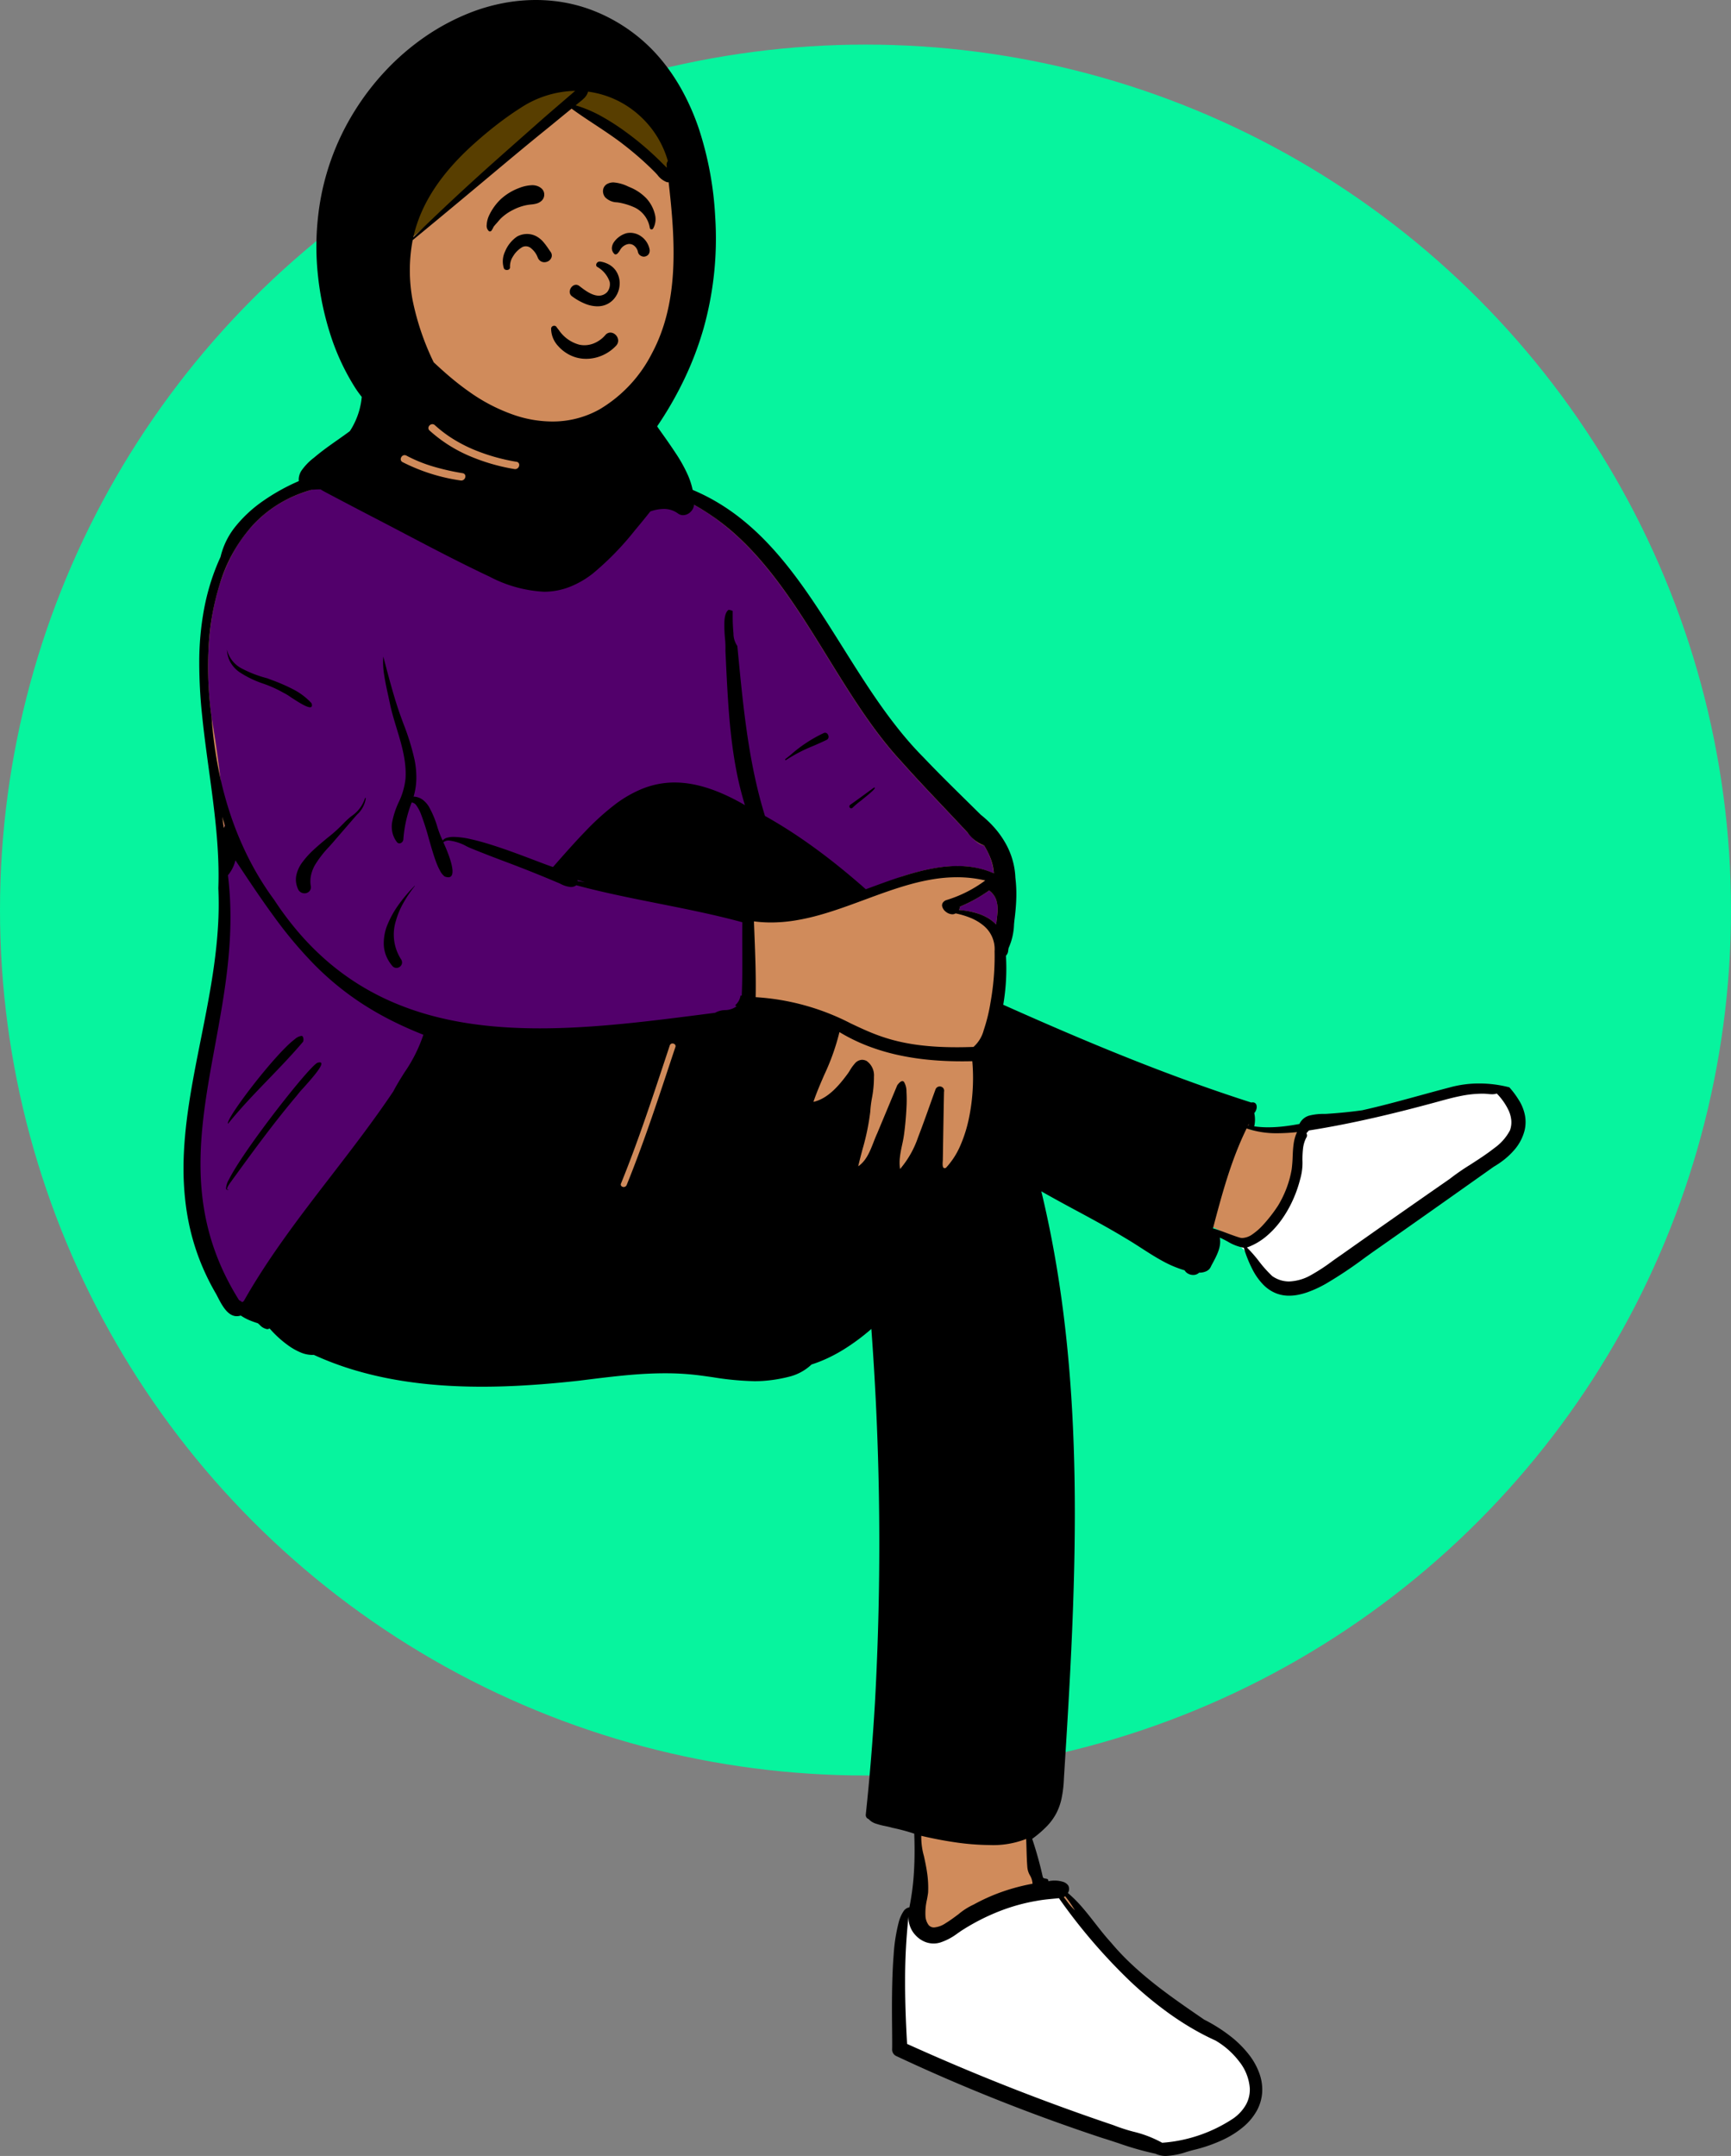 <svg xmlns="http://www.w3.org/2000/svg" width="300" height="373.673" viewBox="0 0 300 373.673">
  <rect x="0" y="0" width="300" height="373.673" fill="#808080" stroke="none"/>
  <g id="timline-4" transform="translate(12148.525 -6368.27)">
    <circle id="Ellipse_138" data-name="Ellipse 138" cx="150" cy="150" r="150" transform="translate(-12148.525 6376)" fill="#07f49e"/>
    <g id="Group_253" data-name="Group 253" transform="translate(392 41.553)">
      <g id="Group_252" data-name="Group 252" transform="translate(-12508.722 6391.686)">
        <g id="pose_sitting_crossed_legs" data-name="pose/sitting/crossed_legs" transform="translate(0 0)">
          <path id="_Skin" data-name="✋ Skin" d="M228.654,124.119a19.377,19.377,0,0,0-4.177-.517c-4.832-.284-9.758,2.019-14.5,3.058-2.074.513-4.27,1.116-6.489,1.566-1.97.267-4.007.468-6.055.6-1.655.05-3.581-.077-4.146,1.663a25.307,25.307,0,0,1-9.443.365,5.592,5.592,0,0,0,.159-3.155c.155-.258.366-.607.479-.842H184.1c-5.567-2.228-11.586-3.75-17.182-6.059-7.3-2.632-18.061-7.719-26.5-11.192a36.673,36.673,0,0,0,.541-9.412l.339-.274a6.258,6.258,0,0,1,.6-1.887,18.058,18.058,0,0,0,.565-3.692,26.879,26.879,0,0,0-.05-8.624c-.262-3.76-2.8-6.659-5.53-8.984-3.356-3.319-6.715-6.557-9.991-10-18.13-18.483-19.564-41.762-47.945-48.837l-.014-.11c-.224-.249-.315-.447-.57-.053-.937-.359-2.106-.329-2.89-.936A11.211,11.211,0,0,1,72.45,12.31c-.5-3.291-.146-8.364-3.029-10.469-3.2-1.918-20.217-3.284-21.685.91a5.884,5.884,0,0,0-1.609,3.271c-.948,1.793-1.546,3.782-2.5,5.6C41.6,15.708,40.28,14.8,36.7,15.736c-.389-.867-1.57-.692-2.431-.567C23.84,16.635,11.13,20.633,6.667,30.432l.38-.049c-7.7,14.475-2.708,32.884-1.33,48.224a128.81,128.81,0,0,1-3.189,40.055c-3.718,13.493-3.931,28.586,3.445,40.8.75,1.4,1.663,3.374,3.278,2.5a9.633,9.633,0,0,0,3.253,1.534,10.4,10.4,0,0,0,1.167.933c.019.027.657-.341.69-.351,1.206,1.721,67.425,7.473,74.3,8.366,6.054.73,14.054,2.594,18.988-1.773,4.077-1.165,8.344-4.2,11.6-7.209,1.977,28.676,3.071,87.4,4.835,87.814.772.262,1.814.575,2.688.826.005,2.06.159,4.4,0,6.426-.271,2.288-.957,4.989-1.268,7.393-1.335-.089-1.727,1.25-1.883,2.159-1.152,7.513-1.118,13.57-1.035,21.827,13.548,7.98,29.426,12.369,44.67,17.527,1.46,1.1,4.624-.09,6.31-.386,5.853-1.152,12.5-4.562,11.027-10.812-1.082-4.706-5.624-7.414-9.447-10.183a125.008,125.008,0,0,1-12.44-9.667,71.521,71.521,0,0,1-7.965-8.444c-1.142-1.526-2.359-4.033-3.895-5.158,1.622-1.925-1.656-.121-2.9-.009a95.328,95.328,0,0,0-2.718-10.033l1.054.048c3.46-3.231,5.4-18.742,5.64-23.343,1.734-30,1.693-64.572-5.264-89.835,5.284,3.254,11.079,5.972,16.334,9.19,3.314,1.941,6.676,4.637,10.39,5.578a.9.9,0,0,0,1.611.285c.665.082,1.521-.194,1.595-.5.68-1.391,1.665-2.889,1.547-4.4l-.912-2.116c2.044.831,4.266,2.579,6.448,2.74,4.407,14.716,13.09,6.472,21.445.745,5.042-3.523,10.558-7.414,15.865-11.171,4.5-3.582,13.292-6.98,8.983-14.075" transform="translate(0.982 0)" fill="#d08b5b"/>
          <path id="_Top" data-name="👕 Top" d="M8.256,144.615C5.921,141.851-.086,130.79,0,118.688.1,105.5,6.4,90.812,6.548,77.335a179.356,179.356,0,0,0-2.672-34c-2.02-14.9.4-34.565,17.2-39.415A45.361,45.361,0,0,1,35.458,0c.392.081.647.495.859.922l.043.089.089.188c2.1,6.352,8.77,9.9,14.782,12.253l.367.143.373.143c9.822,4.361,26.12,2.328,27.642-10.416,23.014,6.117,29.249,32.012,43.9,47.783,3.434,3.854,7.043,7.545,10.559,11.322,1.109,1.088,2.123,2.723,3.672,3.107a10.4,10.4,0,0,1,1.709,4.838c-4.977-2.225-10.594-1.168-15.861.516-1.537.491-17.345,8.306-26.551,6.449-.471-.1.418,18.524-.5,18.774-7.965,2.171-32.276,4.332-37.15,3.043-7.914-2.093-17.779,10.594-26.945,23.281-8.492,11.754-16.385,23.508-21.569,23.508A3.343,3.343,0,0,1,8.256,144.615ZM133.4,76.711a1.223,1.223,0,0,0,.185-.588,25.166,25.166,0,0,0,5.048-2.794c1.315.937,1.592,2.386,1.44,4.006-.06.629-.139,1.259-.219,1.887C138.2,77.506,135.755,76.9,133.4,76.711Z" transform="translate(0.981 16.041)" fill="#52006b"/>
          <path id="_Shoes" data-name="👟 Shoes" d="M45.046,183.279h0l-.177-.109a10.627,10.627,0,0,0-1.833-.9c-.656-.253-1.473-.515-2.733-.876l-.984-.282-.406-.119-.2-.06c-.863-.259-1.43-.453-2.023-.693l-.19-.078-.636-.215c-5.684-1.925-11.416-4.021-17.037-6.228s-11.262-4.579-16.8-7.059l-.653-.294-1-.452-.023-.395c-.262-4.467-.375-8.339-.344-11.837a99.809,99.809,0,0,1,.58-10.227l.024-.212,1.3.123a3.607,3.607,0,0,0,.222,1.542,3.884,3.884,0,0,0,.8,1.288,3.687,3.687,0,0,0,2.674,1.217,3.281,3.281,0,0,0,1.052-.174l.073-.025.034-.011.1-.031A8.328,8.328,0,0,0,9.1,145.96l.74-.507.188-.127.136-.09.2-.125.091-.057a37.885,37.885,0,0,1,6.362-3.207,33.316,33.316,0,0,1,6.649-1.831c.362-.066.745-.125,1.171-.178l.462-.055.475-.05,1.475-.144.578-.062.222.312c8.5,11.927,17.448,20.112,26.6,24.327l.32.146.03.017A14.863,14.863,0,0,1,58.4,167.3a11.277,11.277,0,0,1,2.239,3.714,7.44,7.44,0,0,1,.415,2.225,6.087,6.087,0,0,1-.315,2.1,7.4,7.4,0,0,1-2.878,3.624l-.09.063-.015.01a26.682,26.682,0,0,1-5.952,2.9,25.2,25.2,0,0,1-6.394,1.316l-.159.01ZM67.221,33.989a5.66,5.66,0,0,1-1.653-.243A5.961,5.961,0,0,1,64.01,33l-.079-.053-.035-.024-.119-.107-.1-.091-.1-.091-.1-.092a20.019,20.019,0,0,1-1.7-1.927l-.613-.763-.245-.3-.181-.22-.129-.155a14.547,14.547,0,0,0-1.043-1.139l-.113-.109-.774-.737,1.008-.355c3.9-1.37,7.333-5.758,8.756-11.179l.048-.187.01-.029a7.774,7.774,0,0,0,.36-2.569l.012-.886.006-.292.005-.2L68.9,11.3a6.71,6.71,0,0,1,.645-3.06l.056-.109.018-.035.023-.033c.027-.04.03-.046.019-.067l-.232-.393.275-.351c.119-.152.25-.3.411-.473l.068-.071.152-.157.216-.034c3.377-.534,6.806-1.194,10.483-2.017,3.545-.794,7.346-1.746,11.62-2.911l.838-.229.417-.112.282-.075.279-.073C95.862.738,96.9.509,97.831.36a16.953,16.953,0,0,1,2.756-.227h.233l.163,0c.173,0,.321.012.587.036l.266.024.122.01.118.009c.136.009.25.014.348.014a1.617,1.617,0,0,0,.54-.076l.027-.009L103.395,0l.294.315a11.455,11.455,0,0,1,2.177,3.114,5.965,5.965,0,0,1,.517,1.956,4.732,4.732,0,0,1-.245,1.915l-.035.1-.008.019a7.423,7.423,0,0,1-1.9,2.477,30.752,30.752,0,0,1-3.813,2.841l-.5.325-.359.232-.055.036c-.643.416-1.614,1.044-1.955,1.27l-.189.126c-.787.527-1.364.943-1.813,1.311l-.076.063-1.095.761-2.253,1.569-1.672,1.166-1.15.8c-4.46,3.114-8.642,6.051-12.786,8.979l-.211.143-.166.114-.238.166-.336.238-1.115.8-.223.158-.22.154-.222.154-.225.154L73.3,31.6a18.493,18.493,0,0,1-3.042,1.718,7.886,7.886,0,0,1-2.676.657C67.461,33.985,67.339,33.989,67.221,33.989Z" transform="translate(124.396 123.8)" fill="#fff"/>
          <path id="_Ink" data-name="🖍 Ink" d="M170.3,303.794a4.171,4.171,0,0,1-1.837-.385,52.2,52.2,0,0,1-6.418-1.827c-.92-.3-1.871-.62-2.8-.9-6.12-2.025-12.217-4.242-18.123-6.59-5.974-2.374-11.91-4.944-17.644-7.639a1.239,1.239,0,0,1-.669-1.1c.022-.642.011-1.78,0-3.22v-.006c-.036-3.482-.089-8.744.267-13.185a29.8,29.8,0,0,1,.895-5.716,6.28,6.28,0,0,1,.778-1.783,1.537,1.537,0,0,1,1.052-.74,43.363,43.363,0,0,0,.805-6.352c.113-1.964.125-4.063.039-6.417a33.783,33.783,0,0,0-3.828-1.024c-.356-.112-.763-.2-1.195-.29a12.528,12.528,0,0,1-1.626-.422,2.833,2.833,0,0,1-1.264-.8.732.732,0,0,1-.372-.286.788.788,0,0,1-.11-.525c.662-6.2,1.194-12.694,1.582-19.288a503.407,503.407,0,0,0-.62-64.842,37.273,37.273,0,0,1-4.877,3.607,27.639,27.639,0,0,1-2.67,1.443,23.208,23.208,0,0,1-2.82,1.11,8.677,8.677,0,0,1-3.935,2.129,25.234,25.234,0,0,1-4.518.722c-.466.029-.952.043-1.444.043a51.009,51.009,0,0,1-7.184-.684c-.811-.116-1.649-.236-2.474-.34a46.35,46.35,0,0,0-5.838-.347c-1.952,0-4.059.1-6.441.315-2.213.2-4.479.472-6.43.715l-2.126.265c-3,.329-5.722.571-8.322.741-2.993.2-5.753.29-8.439.29-2.6,0-5.121-.093-7.5-.277-2.564-.2-5.057-.508-7.411-.923a63.363,63.363,0,0,1-7.235-1.7,54.234,54.234,0,0,1-6.973-2.621c-.1.009-.209.014-.315.014a5.321,5.321,0,0,1-2.024-.457,10.9,10.9,0,0,1-2.026-1.145,18.866,18.866,0,0,1-3.292-2.993.8.8,0,0,1-.426.126,2.269,2.269,0,0,1-1.289-.742c-.115-.1-.224-.2-.331-.285a14.093,14.093,0,0,1-1.506-.546,8.2,8.2,0,0,1-1.439-.788,2.228,2.228,0,0,1-.691.116c-1.591,0-2.588-1.93-3.317-3.339-.089-.173-.182-.351-.27-.515a41.476,41.476,0,0,1-2.683-5.473,39.968,39.968,0,0,1-1.745-5.474,42.654,42.654,0,0,1-.939-5.479A50.216,50.216,0,0,1,0,132.472c.008-1.761.1-3.562.272-5.5.156-1.732.378-3.539.678-5.525.558-3.691,1.312-7.472,2.041-11.128h0c.847-4.245,1.722-8.634,2.321-13.007.322-2.355.539-4.511.664-6.59a62.4,62.4,0,0,0,.061-6.658c.058-1.629.051-3.3-.022-5.1-.065-1.608-.181-3.286-.354-5.13-.322-3.426-.8-6.921-1.261-10.3h0c-.42-3.078-.855-6.262-1.171-9.382a87.05,87.05,0,0,1-.5-9.315,50.351,50.351,0,0,1,.842-9.188A40.507,40.507,0,0,1,4.7,31.111a38.019,38.019,0,0,1,1.721-4.473,13.2,13.2,0,0,1,2.663-5.359,22.7,22.7,0,0,1,4.758-4.366,35.192,35.192,0,0,1,5.847-3.28,39.233,39.233,0,0,1,5.928-2.1c.536-.088,1.415-.323,2.434-.6A34.2,34.2,0,0,1,35.63,9.5a4.688,4.688,0,0,1,1.672.248,1.471,1.471,0,0,1,.912.856,1.592,1.592,0,0,1,.917-.573,4.611,4.611,0,0,1,1.107-.1A4.709,4.709,0,0,0,42.952,7.6,26.168,26.168,0,0,0,44.792,3.75C45.623,1.738,46.34,0,47.3,0a.993.993,0,0,1,.488.141c1.032.9.17,2.355-.591,3.641a7.846,7.846,0,0,0-.784,1.547l-.189.371a16.9,16.9,0,0,1-1.471,2.455,6.927,6.927,0,0,1-2.106,1.916,1.865,1.865,0,0,1-.955.483,8.51,8.51,0,0,1-1.206.16h0c-.734.062-1.427.121-1.691.5a.852.852,0,0,0-.067.735c.748,2.463,2.983,4.83,6.644,7.035a40.253,40.253,0,0,0,4.852,2.456c1.445.621,2.959,1.192,4.5,1.7A23.665,23.665,0,0,0,58.9,24.26a26.043,26.043,0,0,0,4.541.4,22.287,22.287,0,0,0,4.971-.537,15.818,15.818,0,0,0,4.458-1.717,11.274,11.274,0,0,0,3.442-3.055A11.05,11.05,0,0,0,78.235,14.8,6.005,6.005,0,0,1,75,12.842a10.233,10.233,0,0,1-1.265-1.71A11.842,11.842,0,0,1,72.8,9.156a9.945,9.945,0,0,1-.65-3.688A6.077,6.077,0,0,1,72.419,3.8a4.206,4.206,0,0,1,.74-1.385,15.587,15.587,0,0,0,.857,4.869,9.621,9.621,0,0,0,2.728,4.071l.143.131a5.209,5.209,0,0,0,.7.559,1.49,1.49,0,0,0,.79.272.941.941,0,0,0,.145-.011.933.933,0,0,1,.778-.416,1.411,1.411,0,0,1,1.236.915,36.328,36.328,0,0,1,6,1.566,34.323,34.323,0,0,1,5.281,2.407,36.747,36.747,0,0,1,4.665,3.129,44.073,44.073,0,0,1,4.154,3.734c1.26,1.281,2.486,2.661,3.746,4.219,1.123,1.389,2.25,2.89,3.442,4.587,2.217,3.155,4.338,6.535,6.389,9.8h0c2.095,3.338,4.261,6.79,6.545,10.031,1.231,1.746,2.4,3.29,3.56,4.722,1.308,1.608,2.583,3.034,3.9,4.36,2.509,2.642,5.149,5.239,7.7,7.751.739.726,1.5,1.478,2.261,2.229a18.331,18.331,0,0,1,2.353,2.225,15.789,15.789,0,0,1,1.861,2.586,13.2,13.2,0,0,1,1.781,6.1,23.592,23.592,0,0,1,.151,3.7c-.037,1.126-.143,2.337-.323,3.7l-.023.223q-.022.22-.043.451a10.7,10.7,0,0,1-.926,4.081,3.725,3.725,0,0,0-.079.415,1.412,1.412,0,0,1-.394.952,37.175,37.175,0,0,1-.468,8.494l1.242.554c7.833,3.489,14.394,6.275,20.649,8.766,7.5,2.987,14.4,5.48,21.087,7.622a1.355,1.355,0,0,1,.241-.023.64.64,0,0,1,.637.379,1.2,1.2,0,0,1,.029.753,1.708,1.708,0,0,1-.378.73,5.213,5.213,0,0,1-.01,2.293,17.161,17.161,0,0,0,2.431.166,23.651,23.651,0,0,0,2.714-.166c.811-.093,1.691-.228,2.69-.413a2.659,2.659,0,0,1,1.813-1.478,9.911,9.911,0,0,1,2.452-.262h.006l.382-.01c2.13-.134,4.222-.343,6.22-.622,3.385-.756,6.786-1.687,10.074-2.587,1.652-.452,3.36-.92,5.045-1.359a19.08,19.08,0,0,1,5.169-.7,20.891,20.891,0,0,1,5.219.668,14.588,14.588,0,0,1,1.553,2.062,7.8,7.8,0,0,1,1.154,2.8,6.312,6.312,0,0,1-.07,2.633,8.267,8.267,0,0,1-1.931,3.528,12.56,12.56,0,0,1-1.575,1.487,15.471,15.471,0,0,1-1.848,1.261c-6.619,4.693-13.678,9.691-20.8,14.672l-.505.36c-.362.259-.74.532-1.074.772a72.574,72.574,0,0,1-6.7,4.467,20.015,20.015,0,0,1-3.266,1.5,11.56,11.56,0,0,1-1.576.423,8.237,8.237,0,0,1-1.524.15,6.146,6.146,0,0,1-2.314-.434,6.471,6.471,0,0,1-2.11-1.416,10.74,10.74,0,0,1-1.862-2.568,21.65,21.65,0,0,1-1.572-3.891,8.243,8.243,0,0,1-2.819-1.089c-.44-.234-.894-.477-1.351-.671.327,1.519-.492,3.054-1.214,4.407-.1.181-.2.369-.292.553a1.593,1.593,0,0,1-.829.87,2.8,2.8,0,0,1-1.2.245h-.033a1.464,1.464,0,0,1-1.037.4,1.838,1.838,0,0,1-.856-.213,1.525,1.525,0,0,1-.625-.591,19.149,19.149,0,0,1-3.9-1.653c-1.241-.677-2.456-1.46-3.631-2.218-.888-.572-1.806-1.164-2.726-1.7-2.781-1.689-5.689-3.259-8.5-4.777l-.008,0c-2-1.079-4.067-2.195-6.072-3.345.976,4.042,1.837,8.253,2.559,12.516.689,4.066,1.273,8.312,1.738,12.621.44,4.076.787,8.349,1.032,12.7.23,4.072.378,8.363.441,12.753.111,7.69-.03,16.052-.431,25.564-.357,8.477-.873,16.886-1.415,25.472l-.015.306a20.611,20.611,0,0,1-.394,3.266,10.121,10.121,0,0,1-.915,2.6,9.921,9.921,0,0,1-1.633,2.241,19.431,19.431,0,0,1-2.548,2.191,65.886,65.886,0,0,1,1.837,6.6c.078.236.286.264.487.291.246.033.479.064.482.453a4.875,4.875,0,0,1,1.073-.112,4.673,4.673,0,0,1,1.4.2,1.689,1.689,0,0,1,.971.659,1.276,1.276,0,0,1-.069,1.291,22.4,22.4,0,0,1,2.49,2.489c.768.884,1.5,1.826,2.215,2.737l0,0c.873,1.118,1.775,2.273,2.748,3.335a42.858,42.858,0,0,0,3.585,3.784c1.191,1.121,2.486,2.231,3.958,3.4,2.733,2.161,5.659,4.168,8.489,6.109l.146.1a27.542,27.542,0,0,1,4.58,2.9,18.2,18.2,0,0,1,3.231,3.239,11.614,11.614,0,0,1,1.829,3.408,8.127,8.127,0,0,1,.376,3.4,7.669,7.669,0,0,1-.949,2.922,10.037,10.037,0,0,1-2.21,2.651,15.89,15.89,0,0,1-3.509,2.254,26.321,26.321,0,0,1-4.845,1.729l-.156.036c-.447.108-.905.242-1.39.384A13.139,13.139,0,0,1,170.3,303.794Zm-44.639-41.586a100.749,100.749,0,0,0-.6,11.068c-.013,3.3.1,6.929.345,11.1,5.823,2.635,11.773,5.152,17.685,7.481,5.951,2.345,12.022,4.561,18.043,6.589a30.666,30.666,0,0,0,3.434,1.124,19.982,19.982,0,0,1,5.048,1.938,25.624,25.624,0,0,0,12.188-4.124,7.342,7.342,0,0,0,2.361-2.532,5.433,5.433,0,0,0,.635-2.8,8.457,8.457,0,0,0-1.853-4.65,14.107,14.107,0,0,0-4.083-3.611,44.048,44.048,0,0,1-4-2.068c-1.279-.744-2.572-1.578-3.845-2.479a65.186,65.186,0,0,1-7.182-5.95,98.229,98.229,0,0,1-12.117-14.178c-.345.037-.7.071-1.009.1-.891.085-1.813.174-2.723.341a32.758,32.758,0,0,0-6.63,1.837,37.256,37.256,0,0,0-6.151,3.112c-.351.219-.7.458-1.032.688a10.339,10.339,0,0,1-2.811,1.533,3.963,3.963,0,0,1-3.077-.141,4.515,4.515,0,0,1-1.4-1.029A4.463,4.463,0,0,1,125.656,262.208Zm2.2-13.9a12.14,12.14,0,0,0,.459,3.5v0c.192.878.409,1.873.558,2.934a17.593,17.593,0,0,1,.168,3.422c-.052.394-.127.8-.2,1.2h0a10.346,10.346,0,0,0-.254,2.915,2.889,2.889,0,0,0,.534,1.478,1.2,1.2,0,0,0,.959.432,4.19,4.19,0,0,0,2-.739c.73-.438,1.493-1.007,2.231-1.558a11.532,11.532,0,0,1,2.627-1.672A32.936,32.936,0,0,1,141.9,258a34.979,34.979,0,0,1,5.245-1.387,3.036,3.036,0,0,0-.44-1.436,3.4,3.4,0,0,1-.449-1.327c-.094-1.093-.124-2.183-.154-3.236v-.006c-.016-.574-.033-1.167-.059-1.762a15.6,15.6,0,0,1-6.32,1.06,43.3,43.3,0,0,1-6.321-.525C131.613,249.113,129.746,248.751,127.857,248.306Zm24.948,10.476a1.926,1.926,0,0,1-.253.141c.193.233.381.478.562.715a10.936,10.936,0,0,0,1.4,1.6l-.325-.5A19.709,19.709,0,0,0,152.805,258.781ZM9,79.222H9A6.361,6.361,0,0,1,7.7,81.82c.156,1.263.271,2.563.343,3.863.068,1.238.1,2.518.092,3.8-.014,2.371-.152,4.809-.423,7.454-.5,4.906-1.392,9.743-2.252,14.421h0v0c-.665,3.62-1.353,7.362-1.831,11.009-.257,1.961-.437,3.748-.549,5.464-.125,1.922-.164,3.708-.117,5.46a47.6,47.6,0,0,0,.456,5.475,42.163,42.163,0,0,0,1.169,5.509,41.621,41.621,0,0,0,2.022,5.561,45.622,45.622,0,0,0,3.016,5.632,2.525,2.525,0,0,1,.549.348c.077-.051.164-.111.273-.189,1.04-1.84,2.162-3.684,3.432-5.636,1.131-1.739,2.354-3.525,3.738-5.46,2.572-3.6,5.325-7.171,7.988-10.629,3.644-4.732,7.411-9.626,10.769-14.64.551-1.077,1.214-2.135,1.915-3.256a25.874,25.874,0,0,0,3.283-6.539c-2.04-.806-3.987-1.682-5.786-2.6a53.821,53.821,0,0,1-5-2.9,49.916,49.916,0,0,1-8.233-6.782,73.3,73.3,0,0,1-6.868-8.2c-2.205-3-4.423-6.331-6.69-9.762Zm216.059,40.457a19.237,19.237,0,0,0-3.8.419c-1.223.246-2.408.565-3.72.927-4.1,1.122-7.758,2.046-11.177,2.826-4.007.913-7.707,1.635-11.314,2.205a6.185,6.185,0,0,0-.434.492.693.693,0,0,1-.039.78,5.461,5.461,0,0,0-.552,1.87,17.286,17.286,0,0,0-.1,1.985v0a10.3,10.3,0,0,1-.406,3.364,21.482,21.482,0,0,1-1.275,3.61,20.045,20.045,0,0,1-1.987,3.436,15.231,15.231,0,0,1-2.66,2.862,10.955,10.955,0,0,1-3.292,1.886,23.426,23.426,0,0,1,2.067,2.359,20.967,20.967,0,0,0,2.324,2.6,5.34,5.34,0,0,0,1.45.709,5.008,5.008,0,0,0,1.469.217,8.25,8.25,0,0,0,3.84-1.134,32.427,32.427,0,0,0,3.581-2.339c.515-.369,1-.718,1.468-1.032,5.97-4.218,12.16-8.554,18.924-13.255A39.929,39.929,0,0,1,223,131.992h0c1.428-.921,2.9-1.872,4.158-2.869a8.851,8.851,0,0,0,2.727-3.078,4.092,4.092,0,0,0,.231-1.769,5.34,5.34,0,0,0-.457-1.691,10.824,10.824,0,0,0-2.057-2.933,2.366,2.366,0,0,1-.815.124c-.247,0-.5-.024-.748-.047h0c-.222-.021-.452-.042-.676-.046-.1,0-.205,0-.309,0Zm-40.809,6.029c-.652,1.329-1.252,2.7-1.834,4.2-.521,1.34-1.015,2.749-1.512,4.307-.946,2.967-1.766,6.074-2.489,8.816.862.237,1.7.55,2.512.853h0c.718.268,1.46.545,2.211.766a1.713,1.713,0,0,0,.375.041,3.282,3.282,0,0,0,1.751-.647,10.639,10.639,0,0,0,1.772-1.547,25.972,25.972,0,0,0,2.662-3.42,18.665,18.665,0,0,0,1.473-3.03,17.552,17.552,0,0,0,.884-3.249,22.065,22.065,0,0,0,.173-2.223h0c.031-.714.063-1.451.165-2.162a7.242,7.242,0,0,1,.588-2.072,32.7,32.7,0,0,1-3.358.194,15.936,15.936,0,0,1-5.374-.829ZM84.76,110.976a.494.494,0,0,0-.487.35l-.648,1.952-.236.712h0c-1.164,3.511-2.367,7.141-3.609,10.691-1.393,3.982-2.687,7.438-3.956,10.566a.4.4,0,0,0,.025.4.56.56,0,0,0,.951-.126c1.267-3.123,2.558-6.573,3.949-10.548,1.239-3.542,2.441-7.165,3.6-10.669l0-.005c.278-.839.593-1.789.9-2.7a.434.434,0,0,0-.05-.409.545.545,0,0,0-.44-.21Zm39.827,6.525a.376.376,0,0,1,.287.144,3.212,3.212,0,0,1,.422,1.678,23.516,23.516,0,0,1,.006,2.7c-.085,1.89-.3,3.766-.354,4.165a21.215,21.215,0,0,1-.4,2.327c-.146.692-.3,1.407-.379,2.111a7.553,7.553,0,0,0,.017,2.115,16.8,16.8,0,0,0,3.113-5.48c.731-1.9,1.43-3.849,2.1-5.734.3-.845.616-1.718.927-2.575a.82.82,0,0,1,.312-.4.789.789,0,0,1,1.023.144.757.757,0,0,1,.142.654c-.065,3.167-.116,6.268-.167,9.431l-.038,2.358c0,.067-.007.152-.013.25v0c-.026.387-.062.916.128,1.12a.255.255,0,0,0,.194.082.572.572,0,0,0,.235-.062,13.568,13.568,0,0,0,2.5-3.879,23.894,23.894,0,0,0,1.5-4.814,33.714,33.714,0,0,0,.644-5.088,33.348,33.348,0,0,0-.079-4.7c-.6.015-1.2.022-1.774.022-1.932,0-3.795-.082-5.538-.244a45.722,45.722,0,0,1-5.456-.829,36.38,36.38,0,0,1-5.271-1.559,31.033,31.033,0,0,1-4.985-2.433,39.473,39.473,0,0,1-2.64,7.424c-.658,1.52-1.338,3.091-1.871,4.67,2.51-.553,4.46-2.845,6.037-5.013l.045-.068c.073-.112.146-.229.222-.352a7.649,7.649,0,0,1,.9-1.248,1.7,1.7,0,0,1,1.233-.609,1.8,1.8,0,0,1,.771.192,3.032,3.032,0,0,1,1.282,2.722,19.6,19.6,0,0,1-.359,3.783,18.491,18.491,0,0,0-.279,2.295,40.544,40.544,0,0,1-1.344,6.514c-.255.963-.518,1.959-.744,2.951,1.4-.956,2.044-2.608,2.667-4.206.206-.529.4-1.029.623-1.507l3.478-8.344C124.055,117.742,124.35,117.5,124.587,117.5Zm60.018,7.388c-.034.108-.075.221-.108.312l.01,0,.06.014C184.585,125.092,184.6,124.987,184.605,124.889ZM98.864,89.816c.026.715.055,1.443.083,2.146v.023c.141,3.6.288,7.32.214,10.967a41.312,41.312,0,0,1,16.475,4.546c4.488,2.125,8.727,4.132,18.383,4.133h0c.923,0,1.9-.019,2.894-.056a5.837,5.837,0,0,0,1.767-2.889,29.533,29.533,0,0,0,1.182-4.812,45.3,45.3,0,0,0,.707-8.879,5.279,5.279,0,0,0-2.015-4.53,8.677,8.677,0,0,0-2.2-1.276,14.223,14.223,0,0,0-2.542-.756,1.087,1.087,0,0,1-.57.153,1.865,1.865,0,0,1-1.113-.429,1.708,1.708,0,0,1-.642-.941.823.823,0,0,1,.088-.6,1.215,1.215,0,0,1,.6-.479,21.837,21.837,0,0,0,6.775-3.414,20.988,20.988,0,0,0-2.466-.425,22.083,22.083,0,0,0-2.435-.133,25.769,25.769,0,0,0-4.066.335,36.775,36.775,0,0,0-4.01.883c-2.659.731-5.342,1.723-7.936,2.682l-.054.02c-2.6.961-5.286,1.955-7.99,2.694a37.2,37.2,0,0,1-4.058.888,26.333,26.333,0,0,1-4.128.337,22.569,22.569,0,0,1-2.943-.191ZM36.439,11.13A44.551,44.551,0,0,0,29.1,12.491a46.108,46.108,0,0,0-7.042,2.557,23.8,23.8,0,0,0-2.983,1.078,21.835,21.835,0,0,0-2.661,1.4A21.236,21.236,0,0,0,12,21.157a26.632,26.632,0,0,0-5.6,9.829A44.5,44.5,0,0,0,4.331,42.7c-.1,1.939-.1,3.954,0,5.99.091,1.911.27,3.853.53,5.773a75.055,75.055,0,0,0,1.095,8.427,64.7,64.7,0,0,0,2.1,8.182,56.486,56.486,0,0,0,3.219,7.785,51.146,51.146,0,0,0,4.445,7.236,54.284,54.284,0,0,0,4.584,6.05,46.968,46.968,0,0,0,5,4.913,43.988,43.988,0,0,0,5.379,3.878,44.8,44.8,0,0,0,5.714,2.944A49.339,49.339,0,0,0,42.4,105.99a57.968,57.968,0,0,0,6.257,1.383c2.05.339,4.225.593,6.465.755,2.1.152,4.329.229,6.632.229,2.271,0,4.611-.071,7.152-.217,2.262-.13,4.631-.317,7.242-.572,4.848-.473,9.783-1.109,14.555-1.724l.087-.011,1.337-.172a3.684,3.684,0,0,1,1.716-.468,3.343,3.343,0,0,0,2.026-.678.971.971,0,0,1-.275-.145,2.777,2.777,0,0,0,.949-1.707l.2.02c.124-2.636.11-5.282.1-7.841v0c-.008-1.595-.017-3.244.008-4.873-4.721-1.295-9.7-2.287-14.523-3.246h0c-4.71-.938-9.581-1.907-14.245-3.165a1.6,1.6,0,0,1-.948.3,4.541,4.541,0,0,1-1.786-.543c-.218-.1-.425-.194-.628-.273-2.658-1.131-5.426-2.242-8.227-3.3l-.691-.261c-2.018-.756-3.78-1.44-5.387-2.09l-.669-.272c-.18-.074-.406-.181-.668-.306A8.286,8.286,0,0,0,46,75.8a1.435,1.435,0,0,0-.969.312l.09.194c.481,1.049,2,4.552,1.338,5.58a.629.629,0,0,1-.568.285,1.843,1.843,0,0,1-.631-.137,2.852,2.852,0,0,1-.767-.937,10.83,10.83,0,0,1-.7-1.537c-.445-1.179-.863-2.637-1.267-4.048h0a45.334,45.334,0,0,0-1.384-4.322,6.442,6.442,0,0,0-.755-1.426,1.176,1.176,0,0,0-.837-.563A21.918,21.918,0,0,0,38.1,75.639a.741.741,0,0,1-.232.458.676.676,0,0,1-.454.2.528.528,0,0,1-.409-.2,4.343,4.343,0,0,1-.8-1.682,4.749,4.749,0,0,1-.057-1.718,14.674,14.674,0,0,1,1.134-3.506,12.3,12.3,0,0,0,1.2-4.161,14.359,14.359,0,0,0-.047-2.228,19.79,19.79,0,0,0-.341-2.19c-.3-1.449-.744-2.9-1.17-4.308v0c-.373-1.232-.76-2.506-1.05-3.767l-.059-.285c-.094-.454-.2-.912-.3-1.4-.261-1.186-.53-2.413-.713-3.6a13.793,13.793,0,0,1-.181-3.337l.554,2.088c.505,1.9,1.1,4.1,1.779,6.239.345,1.094.757,2.216,1.155,3.3h0a42.022,42.022,0,0,1,1.929,6.238,15.488,15.488,0,0,1,.315,3.183,11.69,11.69,0,0,1-.476,3.228,2.778,2.778,0,0,1,1.54.518,4.272,4.272,0,0,1,1.12,1.243A16.723,16.723,0,0,1,44,73.454,17.513,17.513,0,0,0,44.91,75.8a1.462,1.462,0,0,1,.753-.476,4.12,4.12,0,0,1,1.189-.147,14.541,14.541,0,0,1,3.036.413c1.057.237,2.3.583,3.7,1.028,2.575.82,5.208,1.822,7.324,2.627,1.382.526,2.473.942,3.128,1.145l.614-.7c1.7-1.928,3.362-3.8,5-5.493A44.748,44.748,0,0,1,74.5,69.775a20.915,20.915,0,0,1,5.036-2.953,15.376,15.376,0,0,1,2.7-.8,14.953,14.953,0,0,1,2.875-.277c3.643,0,7.631,1.283,12.191,3.923a55.814,55.814,0,0,1-1.494-6.034c-.368-1.915-.668-3.927-.917-6.151-.462-4.127-.669-8.35-.869-12.433l0-.067c-.033-.671-.067-1.364-.1-2.044a15.465,15.465,0,0,0-.077-2.17,22.912,22.912,0,0,1-.1-2.968c.066-1.05.306-1.7.735-1.987a2.716,2.716,0,0,1,.7.2V36.9a29.8,29.8,0,0,0,.135,2.993,3.837,3.837,0,0,0,.668,2.194l.329,3.384c.411,4.2.871,8.676,1.57,13.157.364,2.331.76,4.458,1.21,6.5.5,2.27,1.051,4.369,1.685,6.414,1.532.857,3.089,1.8,4.63,2.8,1.462.953,2.957,1.991,4.443,3.086,2.717,2,5.466,4.233,8.4,6.818l.617-.225.623-.229.027-.01c4.543-1.668,9.693-3.559,14.624-3.559a16.965,16.965,0,0,1,3.206.294,14.188,14.188,0,0,1,3.1.971,9.094,9.094,0,0,0-.549-2.519,12.075,12.075,0,0,0-1.16-2.319,6.067,6.067,0,0,1-2.814-2.177c-.293-.332-.569-.646-.858-.93-1.221-1.312-2.474-2.635-3.685-3.915l-.009-.01,0,0c-2.273-2.4-4.624-4.884-6.862-7.4-1.184-1.274-2.338-2.638-3.53-4.171-1.062-1.366-2.13-2.836-3.263-4.493-2.106-3.078-4.127-6.356-6.082-9.526l0,0c-1.933-3.134-3.932-6.375-6.016-9.43-1.122-1.644-2.177-3.1-3.227-4.463-1.178-1.526-2.32-2.886-3.488-4.159a48.2,48.2,0,0,0-3.836-3.752A39.347,39.347,0,0,0,90.783,19a34.774,34.774,0,0,0-10.189-4.544,13.089,13.089,0,0,1-2,5.669A13.133,13.133,0,0,1,74.6,24a18.1,18.1,0,0,1-5.323,2.232,24.62,24.62,0,0,1-6,.714,27.309,27.309,0,0,1-5.392-.537,23.763,23.763,0,0,1-4.935-1.547l-.373-.143c-1.751-.676-3.269-1.337-4.641-2.02a31.152,31.152,0,0,1-4.419-2.631,21.779,21.779,0,0,1-1.963-1.6,17.36,17.36,0,0,1-1.713-1.809,14.5,14.5,0,0,1-1.4-2.043,13.105,13.105,0,0,1-1.016-2.3l-.089-.188C37.128,11.7,36.864,11.219,36.439,11.13ZM139.616,84.46h0a25.234,25.234,0,0,1-5.048,2.794,1.192,1.192,0,0,1-.185.588,13.8,13.8,0,0,1,3.49.682,8.539,8.539,0,0,1,1.59.739,6.743,6.743,0,0,1,1.374,1.09c.077-.6.158-1.246.219-1.887a5.712,5.712,0,0,0-.17-2.259,3.3,3.3,0,0,0-1.27-1.747Zm-71.361-1.8a.58.58,0,0,1,.077.186c.41.043.824.091,1.233.141ZM6.711,71.693h0c.069.459.137.941.208,1.472l.065.492.01-.043a.763.763,0,0,1,.18-.327l.028-.029C7.032,72.74,6.867,72.213,6.711,71.693ZM80.7,13.586c.017.141.027.3.033.483.182,0,.4,0,.622.008A3.36,3.36,0,0,1,80.7,13.586ZM7.646,136.347h0a.252.252,0,0,1-.275-.248,3.607,3.607,0,0,1,.537-1.61c.362-.72.907-1.647,1.618-2.756,1.619-2.523,3.691-5.358,5.143-7.292,1.88-2.5,3.872-5.021,5.465-6.91,1.679-1.991,2.787-3.134,3.12-3.22a1.4,1.4,0,0,1,.362-.061c.137,0,.225.042.262.125.249.556-1.784,2.83-3.13,4.335h0l0,0a14.59,14.59,0,0,0-1.067,1.254c-3.714,4.386-7.147,9.049-10.628,13.839l-1.037,1.428c-.093.135-.55.816-.455,1a.092.092,0,0,0,.089.045.311.311,0,0,0,.076-.011l.011,0a.036.036,0,0,1,.035.027.041.041,0,0,1-.016.047A.635.635,0,0,1,7.646,136.347Zm.085-11.458h0c-.052-.038-.05-.142,0-.308.352-1.068,2.919-4.708,5.844-8.285,1.526-1.867,2.942-3.461,4.093-4.61a16.431,16.431,0,0,1,1.641-1.47,2.234,2.234,0,0,1,1.1-.55.318.318,0,0,1,.256.109,1.167,1.167,0,0,1,.069.888c-1.906,2.255-3.99,4.416-6.005,6.506h0c-2.373,2.46-4.826,5-7.006,7.719ZM36.907,97.882a.933.933,0,0,1-.644-.266,6.367,6.367,0,0,1-1.108-1.748,5.9,5.9,0,0,1-.437-1.847,8.457,8.457,0,0,1,.7-3.793,17.027,17.027,0,0,1,2.073-3.591,27.213,27.213,0,0,1,2.569-2.989.02.02,0,0,1,.015-.007.027.027,0,0,1,.023.014.02.02,0,0,1,0,.021,21.692,21.692,0,0,0-1.974,2.909,14.005,14.005,0,0,0-1.339,3.22,7.91,7.91,0,0,0,.966,6.653.979.979,0,0,1,.126.5.908.908,0,0,1-.128.438A1,1,0,0,1,36.907,97.882ZM20.977,84.951a1.241,1.241,0,0,1-1.023-.531,4.122,4.122,0,0,1-.431-1.276,3.781,3.781,0,0,1,.015-1.239,5.793,5.793,0,0,1,1.081-2.363,15.1,15.1,0,0,1,2.006-2.2c.759-.706,1.572-1.378,2.358-2.029h0a25.377,25.377,0,0,0,2.858-2.594,14.129,14.129,0,0,1,1.242-1.126,5.886,5.886,0,0,0,2.331-3.008l.018-.086a.087.087,0,0,1,.087-.076.071.071,0,0,1,.052.021.074.074,0,0,1,.018.056,4.707,4.707,0,0,1-1.524,2.819l-.007.008c-.082.093-.167.19-.249.285l-3.522,4.068c-.333.4-.684.793-1.057,1.208l0,0a18.261,18.261,0,0,0-2.445,3.156,6.272,6.272,0,0,0-.688,1.79,5.056,5.056,0,0,0-.013,2,1.082,1.082,0,0,1-.3.793A1.137,1.137,0,0,1,20.977,84.951ZM115.719,70.22a.333.333,0,0,1-.308-.239.321.321,0,0,1,.137-.369c1.376-.971,2.753-1.983,4.085-2.961l.04-.03.043,0c.053,0,.085.014.1.042.081.23-1.332,1.363-2.468,2.274a13.3,13.3,0,0,0-1.4,1.192A.346.346,0,0,1,115.719,70.22Zm-11.346-8.348a.116.116,0,0,1-.1-.08.083.083,0,0,1,.027-.1l.262-.208c.235-.187.473-.377.7-.562a23.991,23.991,0,0,1,5.72-3.756.561.561,0,0,1,.213-.044.529.529,0,0,1,.375.162.777.777,0,0,1,.205.375.581.581,0,0,1-.292.687c-.76.372-1.545.714-2.3,1.044a26.917,26.917,0,0,0-4.756,2.462A.085.085,0,0,1,104.373,61.872ZM21.932,52.706c-.667,0-2.223-1.017-3.359-1.76a9.2,9.2,0,0,0-1.318-.792,20.3,20.3,0,0,0-3.392-1.529A17.615,17.615,0,0,1,9.634,46.57a5.368,5.368,0,0,1-1.463-1.592,4.607,4.607,0,0,1-.442-1.032,5.36,5.36,0,0,1-.2-1.225,5,5,0,0,0,2.659,3.312,20.156,20.156,0,0,0,4.241,1.626l.128.038.869.331a30.946,30.946,0,0,1,3.642,1.6,11.275,11.275,0,0,1,3.126,2.385c.086.277.088.473.007.583A.315.315,0,0,1,21.932,52.706Z" transform="translate(0 4.91)"/>
        </g>
      </g>
      <g id="Group_251" data-name="Group 251" transform="translate(-12488.748 6326.717)">
        <path id="_Skin-2" data-name="✋ Skin" d="M28.022.012c24.635.78,26.121,12.481,26.121,32.105s-12.78,31.99-17.485,34.149S19.561,77.7,8.379,73.427.436,51.1.436,43.337,3.387-.767,28.022.012Z" transform="translate(14.089 11.146)" fill="#d08b5b"/>
        <path id="_hijab" data-name="🧕 hijab" d="M0,30.419Q7.641-.736,27.9.018c20.256.754,20.042,21.4,18.771,19.517Q45.422,17.69,29.229,6.646l-.667-.455Z" transform="translate(18.3 11.882)" fill="#583e00"/>
        <path id="_Ink-2" data-name="🖍 Ink" d="M42.543,102.562a22.746,22.746,0,0,1-9.454-2.606c-4.9-2.3-9.783-4.86-14.506-7.34l0,0c-1.451-.762-2.952-1.55-4.429-2.317-3.669-1.905-6.669-3.477-9.439-4.945-.261-.138-.6-.325-.942-.537H3.685l-.182,0c-.21,0-.427.013-.656.026s-.472.028-.707.028a3.11,3.11,0,0,1-.944-.12,1.667,1.667,0,0,1-1.12-1.125A1.965,1.965,0,0,1,0,82.95a2.96,2.96,0,0,1,.423-1.309,9.994,9.994,0,0,1,2.222-2.317l.157-.133c.952-.8,1.933-1.522,2.767-2.119.388-.278.786-.558,1.171-.828.7-.49,1.418-1,2.111-1.514l.026-.04c.049-.075.1-.153.149-.231a13.036,13.036,0,0,0,1.894-5.667,18.767,18.767,0,0,1-1.11-1.532,39.907,39.907,0,0,1-4.38-9.438,50.848,50.848,0,0,1-2.116-10.2,46.821,46.821,0,0,1,.062-10.337,43.386,43.386,0,0,1,6.3-18.031,44.514,44.514,0,0,1,5.432-7.061,42.372,42.372,0,0,1,6.742-5.8,38.918,38.918,0,0,1,7.835-4.186A32.4,32.4,0,0,1,35.3.569,30.294,30.294,0,0,1,41.1,0a28.26,28.26,0,0,1,5.289.5,26.6,26.6,0,0,1,4.327,1.219,28.649,28.649,0,0,1,4.1,1.921,29.4,29.4,0,0,1,3.753,2.535,28.541,28.541,0,0,1,3.289,3.063,32,32,0,0,1,2.411,2.981,34.884,34.884,0,0,1,2.043,3.224,41.24,41.24,0,0,1,3.076,7.006A58.712,58.712,0,0,1,72.17,37.5a57.757,57.757,0,0,1-2.017,19.441,56.617,56.617,0,0,1-3.342,8.786,62.474,62.474,0,0,1-4.7,8.168c.169.254.356.523.606.874.832,1.164,1.721,2.422,2.578,3.729a25.886,25.886,0,0,1,2.036,3.607,12.954,12.954,0,0,1,1.123,3.938,10.327,10.327,0,0,1,.059,1.355,1.957,1.957,0,0,1-.6,1.315,1.88,1.88,0,0,1-1.3.579,1.5,1.5,0,0,1-.89-.295,4.088,4.088,0,0,0-2.475-.788,7.372,7.372,0,0,0-2.321.435c-.86,1.089-1.75,2.181-2.648,3.247a50.211,50.211,0,0,1-7.349,7.542,15.932,15.932,0,0,1-3.931,2.269,12.25,12.25,0,0,1-4.444.859Zm-24.2-23.678a.629.629,0,0,0-.417.163.752.752,0,0,0-.233.379A.572.572,0,0,0,18,80.1a32.186,32.186,0,0,0,10.055,3.177.755.755,0,0,0,.125.011.721.721,0,0,0,.694-.674.53.53,0,0,0-.471-.6,42.09,42.09,0,0,1-5-1.126,25.031,25.031,0,0,1-4.743-1.919A.665.665,0,0,0,18.344,78.885Zm4.821-5.366a.733.733,0,0,0-.656.459.566.566,0,0,0,.165.645,24.741,24.741,0,0,0,6.865,4.389A33.918,33.918,0,0,0,37.388,81.3a.753.753,0,0,0,.126.011.721.721,0,0,0,.693-.673.531.531,0,0,0-.471-.6A33.471,33.471,0,0,1,30.2,77.875a25.294,25.294,0,0,1-3.471-1.806A21.69,21.69,0,0,1,23.6,73.7.64.64,0,0,0,23.165,73.519Zm24.12-54.687-.322.262-.021.017-.308.251c-.532.433-1.065.871-1.581,1.295h0c-.776.637-1.578,1.3-2.372,1.937-2.832,2.29-5.631,4.626-7.753,6.4-4.147,3.476-9.621,8.053-15.183,12.627A28.118,28.118,0,0,0,19.727,52a44.989,44.989,0,0,0,3.66,10.794c1.1,1.026,2.028,1.857,2.93,2.617,1.073.9,2.094,1.692,3.119,2.413A30.511,30.511,0,0,0,37.535,72a20.559,20.559,0,0,0,6.379,1.055,16.6,16.6,0,0,0,8.191-2.09A23.782,23.782,0,0,0,61.181,61.3c4.81-8.928,4.082-19.575,2.923-29.716a.761.761,0,0,1-.107.008.865.865,0,0,1-.222-.03,3.616,3.616,0,0,1-1.608-1.243c-.143-.16-.279-.311-.418-.452-.662-.667-1.34-1.316-2.013-1.927-1.285-1.166-2.665-2.3-4.1-3.383C54.21,23.5,52.7,22.5,51.248,21.54,49.934,20.674,48.576,19.777,47.285,18.832Zm.625-3.084a17.8,17.8,0,0,0-9.47,2.961c-1.365.866-2.768,1.858-4.171,2.946-1.277.991-2.594,2.094-3.915,3.28-5.684,5.1-9.1,10.294-10.433,15.877l-.011.046c-.022.093-.045.188-.066.283C24.3,36.78,29.039,32.36,33.929,28c1.493-1.33,3.015-2.677,4.488-3.979l0,0,0,0c.988-.874,2.01-1.778,3.014-2.668,1.134-1.006,2.3-2.011,3.431-2.983l.415-.357.459-.395,0,0c.481-.414.979-.842,1.469-1.262.084-.072.169-.147.251-.22h0C47.609,16,47.758,15.87,47.91,15.748Zm2.225.134a.814.814,0,0,1-.034.142,2.5,2.5,0,0,1-.548.9,7.08,7.08,0,0,1-.789.7l0,0-.147.119c-.221.178-.441.359-.63.514a22.388,22.388,0,0,1,4.574,1.953,40.645,40.645,0,0,1,4.189,2.712,50.819,50.819,0,0,1,4.4,3.6c.68.62,1.356,1.27,2.01,1.932.1.1.214.209.331.32h0c.1.1.213.2.319.307l-.018-.154,0-.019-.029-.246a1.072,1.072,0,0,1,.211-.756,16.821,16.821,0,0,0-5.141-8.075A16.443,16.443,0,0,0,50.134,15.883Z" transform="translate(0)"/>
        <path id="_Ink-3" data-name="🖍 Ink" d="M17.233,30.573a6.237,6.237,0,0,1-3.456-1.022,6.585,6.585,0,0,1-1.43-1.234,4.453,4.453,0,0,1-1.182-2.973.488.488,0,0,1,.116-.311.543.543,0,0,1,.289-.174.558.558,0,0,1,.127-.015.513.513,0,0,1,.211.044.45.45,0,0,1,.223.219c.1.136.24.315.378.487a6.216,6.216,0,0,0,3.52,2.523,4.179,4.179,0,0,0,.9.1,4.39,4.39,0,0,0,1.514-.274,5.151,5.151,0,0,0,2.12-1.489,1.138,1.138,0,0,1,.866-.428h.008a1.332,1.332,0,0,1,.921.408,1.437,1.437,0,0,1,.43.938,1.255,1.255,0,0,1-.356.921,7.14,7.14,0,0,1-1.5,1.224,7.271,7.271,0,0,1-1.769.781A6.914,6.914,0,0,1,17.233,30.573Zm1.949-9.1h0a5.715,5.715,0,0,1-2.038-.411,10.291,10.291,0,0,1-2.4-1.36.921.921,0,0,1-.334-.532,1.1,1.1,0,0,1,.047-.6,1.358,1.358,0,0,1,.4-.583.982.982,0,0,1,.629-.245.892.892,0,0,1,.486.149l.159.122.005,0c.833.644,2.091,1.616,3.3,1.616a1.969,1.969,0,0,0,1.467-.651,2.17,2.17,0,0,0,.412-1.747,4.759,4.759,0,0,0-2.2-2.619.411.411,0,0,1-.111-.472.611.611,0,0,1,.6-.423.833.833,0,0,1,.141.012,4.445,4.445,0,0,1,1.563.565,3.546,3.546,0,0,1,1.051.969,3.851,3.851,0,0,1,.671,2.573,4.108,4.108,0,0,1-1.119,2.51A3.7,3.7,0,0,1,19.183,21.469ZM3.515,15.179a.783.783,0,0,1-.227-.033.461.461,0,0,1-.311-.268,3.939,3.939,0,0,1,.191-2.868,5.82,5.82,0,0,1,2.1-2.63,3.637,3.637,0,0,1,1.725-.445,3.456,3.456,0,0,1,1.663.429,4.327,4.327,0,0,1,1.149.944,11.909,11.909,0,0,1,.891,1.187c.117.171.239.348.362.519a1.045,1.045,0,0,1,.176.972,1.257,1.257,0,0,1-.713.737,1.366,1.366,0,0,1-.526.108,1.2,1.2,0,0,1-.469-.093,1.261,1.261,0,0,1-.676-.714,3.749,3.749,0,0,0-1.289-1.711,1.377,1.377,0,0,0-1.382-.106,4.517,4.517,0,0,0-1.609,1.6,3.144,3.144,0,0,0-.528,1.873.425.425,0,0,1-.138.357.535.535,0,0,1-.3.132A.7.7,0,0,1,3.515,15.179Zm23.726-2.311a1.022,1.022,0,0,1-.3-.048,1.116,1.116,0,0,1-.461-.275.918.918,0,0,1-.256-.464,1.9,1.9,0,0,0-.666-1.11,1.33,1.33,0,0,0-1.064-.28,2.043,2.043,0,0,0-1.145.686,2.513,2.513,0,0,0-.24.35l-.007.012a2.557,2.557,0,0,1-.475.624.464.464,0,0,1-.294.111.439.439,0,0,1-.131-.02,1.357,1.357,0,0,1-.507-1.1,2.019,2.019,0,0,1,.371-1.023A4.032,4.032,0,0,1,24.232,8.8a3.065,3.065,0,0,1,.643-.068,3.281,3.281,0,0,1,1.887.614,3.583,3.583,0,0,1,1.465,2.242,1.193,1.193,0,0,1-.06.662.929.929,0,0,1-.433.482A1.03,1.03,0,0,1,27.242,12.868ZM.562,8.5l-.035,0a.332.332,0,0,1-.173-.084A1.257,1.257,0,0,1,0,7.38a4.478,4.478,0,0,1,.455-1.74,9.424,9.424,0,0,1,2-2.75A9.726,9.726,0,0,1,5.6.975,6.764,6.764,0,0,1,7.844.481l.139,0a2.694,2.694,0,0,1,.834.159A2.195,2.195,0,0,1,9.56,1.1a1.379,1.379,0,0,1,.412,1.007,1.437,1.437,0,0,1-.414,1.03,2.128,2.128,0,0,1-.88.514,5.115,5.115,0,0,1-.96.171,8.732,8.732,0,0,0-.936.138,8.791,8.791,0,0,0-2.26.825A8.362,8.362,0,0,0,2.4,6.291c-.138.148-.27.3-.4.456l0,0c-.118.141-.23.274-.349.4s-.254.29-.4.465a1.979,1.979,0,0,0-.113.2c-.029.06-.057.116-.085.17-.053.1-.1.187-.151.259-.094.158-.143.2-.181.213A.406.406,0,0,1,.562,8.5Zm28.017-.359a.321.321,0,0,1-.053,0,.316.316,0,0,1-.161-.078.3.3,0,0,1-.091-.156,4.768,4.768,0,0,0-2.56-3.529,10.953,10.953,0,0,0-2.386-.8c-.23-.054-.477-.091-.716-.125l-.011,0a3.014,3.014,0,0,1-2.066-.872,1.74,1.74,0,0,1-.322-.628,1.6,1.6,0,0,1-.039-.676A1.389,1.389,0,0,1,20.928.241,2.27,2.27,0,0,1,21.982,0a6.9,6.9,0,0,1,2.531.706l.056.024h0l.185.079a8.307,8.307,0,0,1,2.9,1.933,6.259,6.259,0,0,1,1.489,2.751,3.3,3.3,0,0,1-.3,2.5.3.3,0,0,1-.136.119A.313.313,0,0,1,28.579,8.142Z" transform="translate(32.572 31.618)"/>
      </g>
    </g>
  </g>
</svg>
